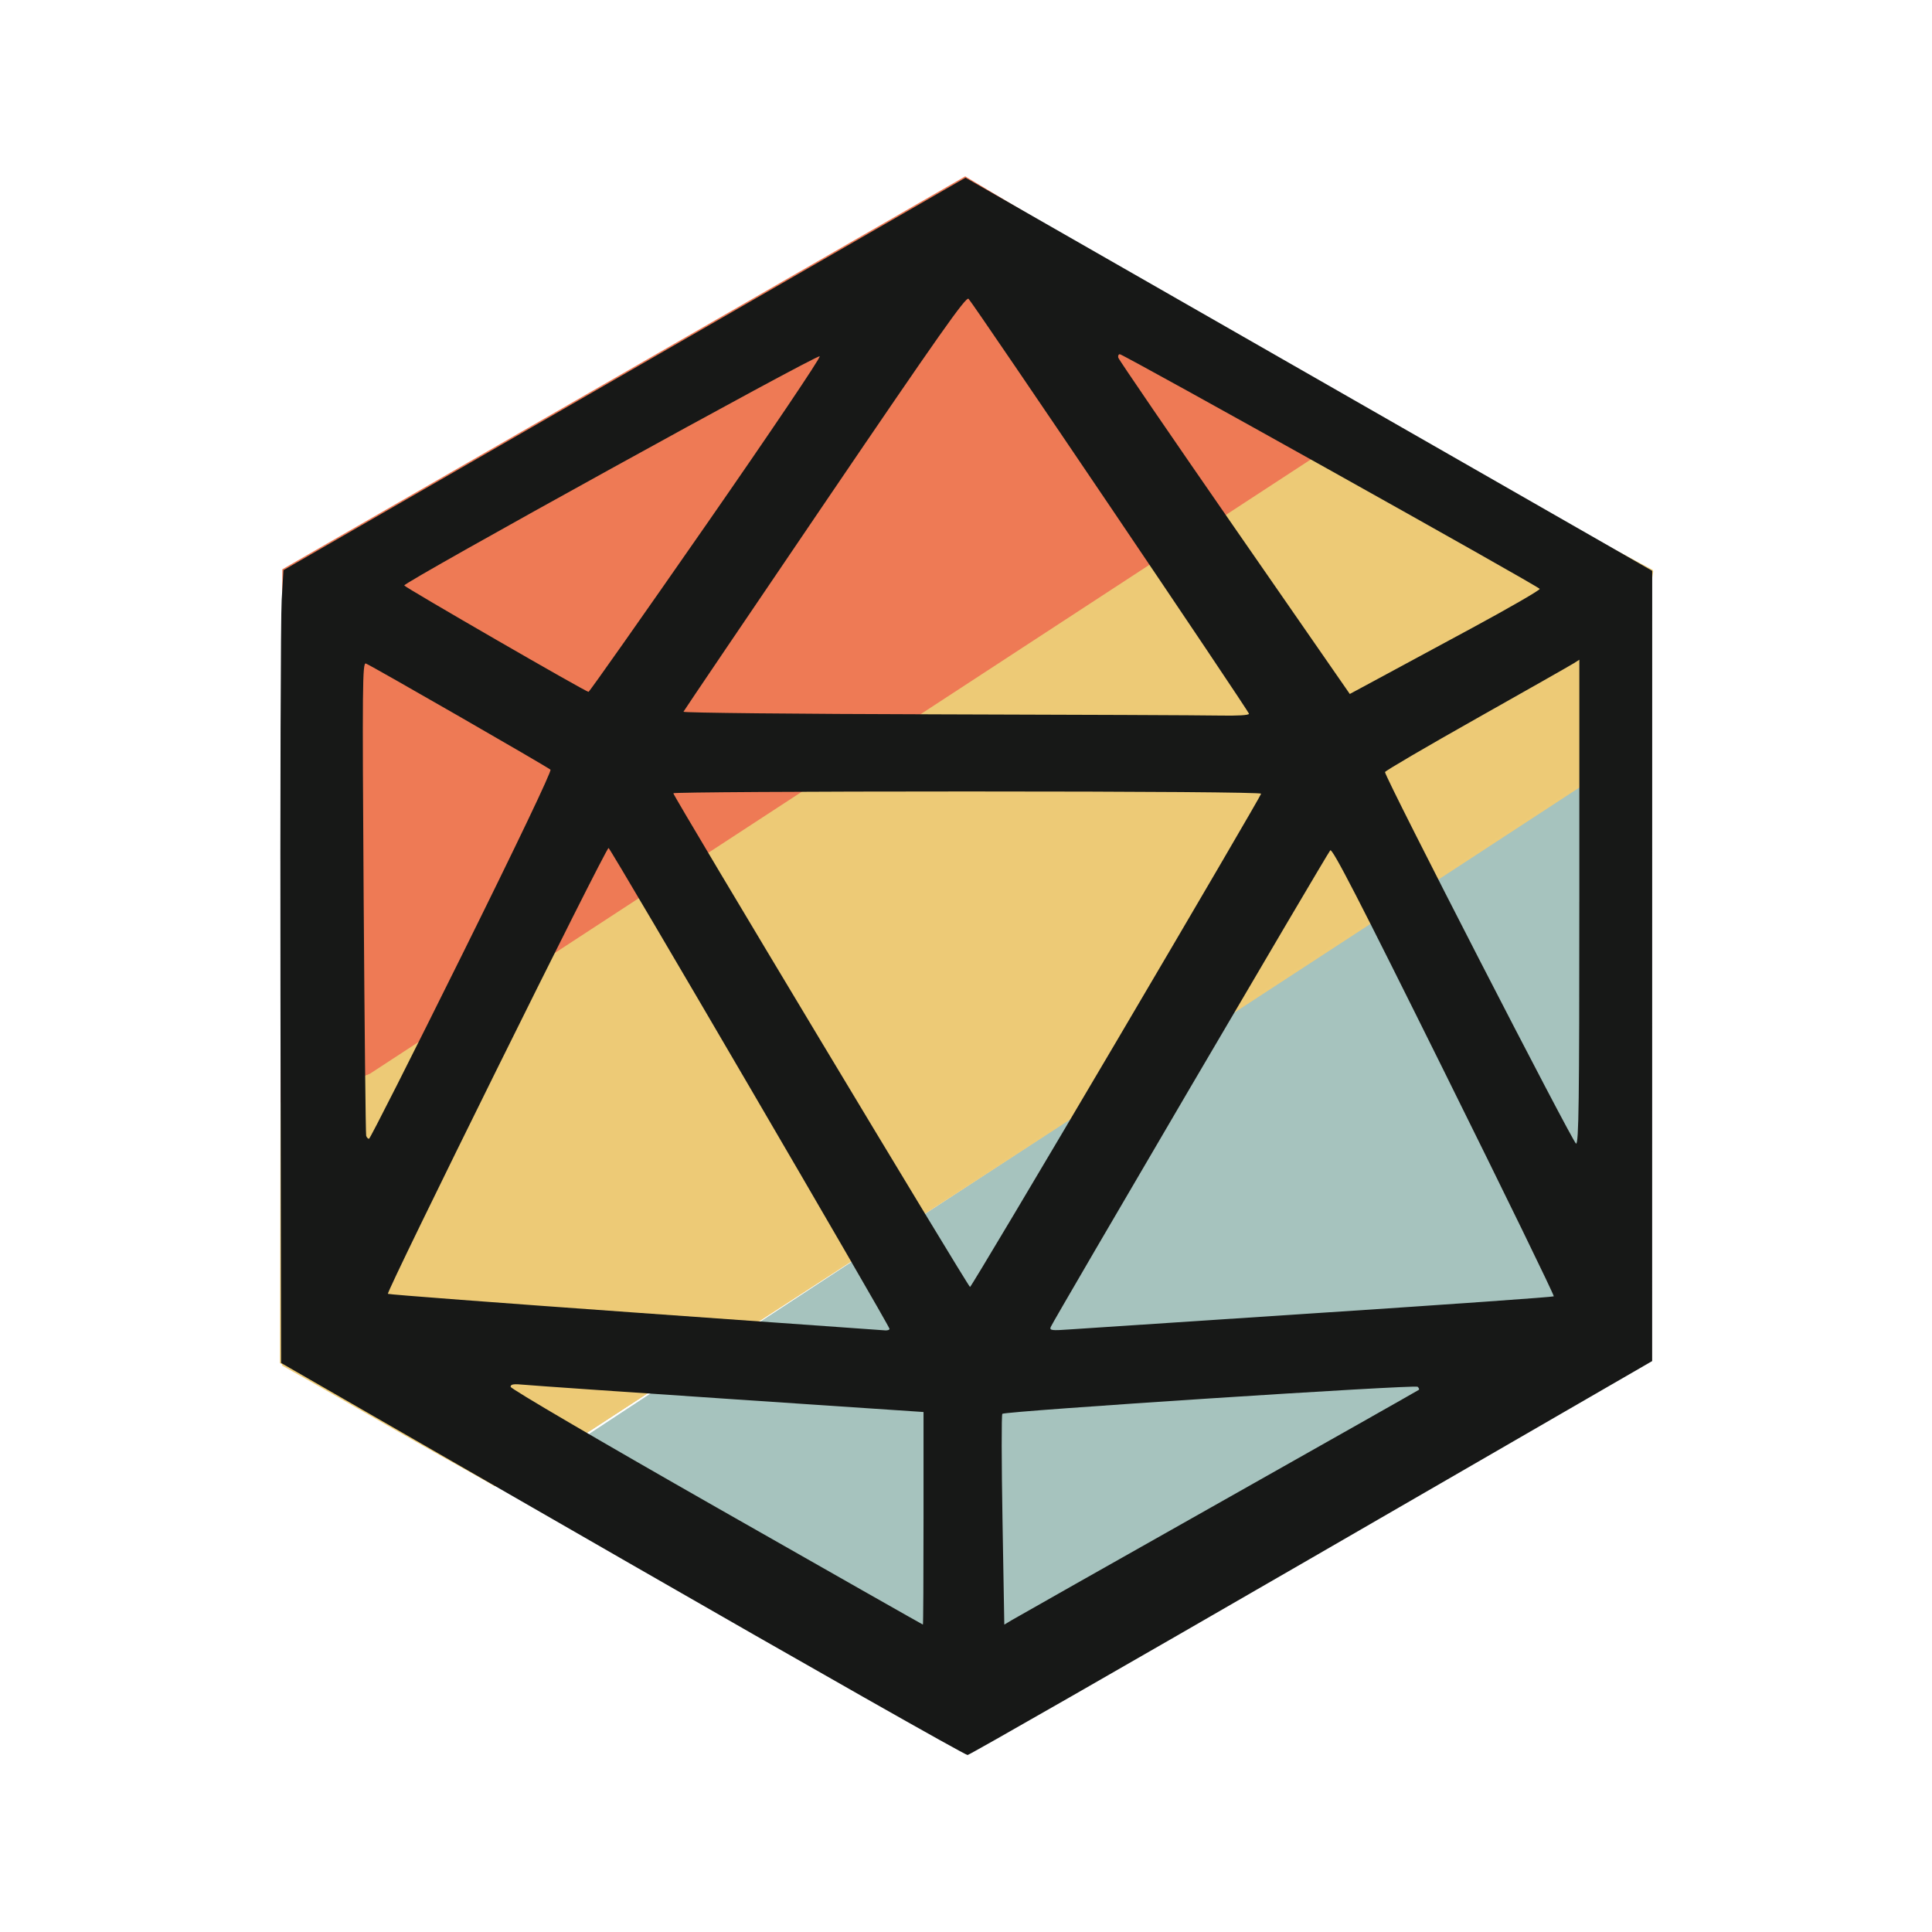 <?xml version="1.0" encoding="UTF-8" standalone="no"?>
<svg
   xmlns:dc="http://purl.org/dc/elements/1.1/"
   xmlns:cc="http://creativecommons.org/ns#"
   xmlns:rdf="http://www.w3.org/1999/02/22-rdf-syntax-ns#"
   xmlns:svg="http://www.w3.org/2000/svg"
   xmlns="http://www.w3.org/2000/svg"
   xmlns:sodipodi="http://sodipodi.sourceforge.net/DTD/sodipodi-0.dtd"
   xmlns:inkscape="http://www.inkscape.org/namespaces/inkscape"
   width="1000"
   height="1000"
   viewBox="0 0 264.583 264.583"
   version="1.1"
   id="svg96"
   inkscape:version="1.0 (4035a4fb49, 2020-05-01)"
   sodipodi:docname="oil_and_rope_logo_color_square.svg"
   inkscape:export-filename="C:\Users\suso_\Downloads\oilandrope_color_square_simple.png"
   inkscape:export-xdpi="85.521889"
   inkscape:export-ydpi="85.521889">
  <defs
     id="defs90" />
  <sodipodi:namedview
     id="base"
     pagecolor="#ffffff"
     bordercolor="#666666"
     borderopacity="1.0"
     inkscape:pageopacity="0.0"
     inkscape:pageshadow="2"
     inkscape:zoom="0.65776285"
     inkscape:cx="-4.0271667"
     inkscape:cy="385.65887"
     inkscape:document-units="mm"
     inkscape:current-layer="layer4"
     inkscape:document-rotation="0"
     showgrid="false"
     units="px"
     inkscape:window-width="2256"
     inkscape:window-height="1470"
     inkscape:window-x="-11"
     inkscape:window-y="-11"
     inkscape:window-maximized="1"
     inkscape:snap-global="true"
     showguides="false" />
  <g
     inkscape:groupmode="layer"
     id="layer6"
     inkscape:label="Pintura 3"
     sodipodi:insensitive="true"
     style="mix-blend-mode:normal">
    <path
       style="fill:none;stroke:#a6c3be;stroke-width:0.265px;stroke-linecap:butt;stroke-linejoin:miter;stroke-opacity:1"
       d="m 79.942,196.359 51.89,30.012 88.978,-50.704 0.222,-71.53 z"
       id="path1035" />
    <path
       style="fill:#edca76;fill-opacity:1;stroke:#a6c3be;stroke-width:0.624;stroke-miterlimit:4;stroke-dasharray:none;stroke-opacity:1"
       d="M 834.181,395.073 C 671.157,501.198 508.429,607.781 345.665,714.305 c -13.896,9.13 -27.831,18.199 -41.678,27.403 0.282,2.317 4.621,2.869 6.276,4.555 62.536,36.411 125.096,72.79 187.962,108.626 19.826,-10.661 39.355,-22.302 59.062,-33.348 92.284,-52.557 184.543,-105.16 276.812,-157.743 0.636,-18.142 0.184,-36.579 0.402,-54.834 0.16,-71.158 0.477,-142.317 0.44,-213.475 0.028,-0.398 -0.476,-0.603 -0.761,-0.417 z"
       id="path1037"
       transform="scale(0.265)" />
    <path
       style="fill:#a6c3be;fill-opacity:1;stroke:#a6c3be;stroke-width:0.624;stroke-miterlimit:4;stroke-dasharray:none;stroke-opacity:1"
       d="M 833.468,395.733 C 657.836,510.245 482.31,624.933 307.003,739.935 c -1.073,0.692 -3.969,2.212 -1.63,3.318 62.058,35.977 123.971,72.226 186.365,107.621 2.501,0.909 4.933,3.339 7.665,3.153 65.305,-36.534 130.106,-73.969 195.189,-110.9 46.318,-26.396 92.637,-52.79 138.956,-79.185 1.404,-18.784 0.604,-37.891 0.897,-56.803 0.091,-70.329 -0.124,-140.658 -0.205,-210.988 0.035,-0.408 -0.486,-0.618 -0.773,-0.418 z"
       id="path1039"
       transform="scale(0.265)" />
  </g>
  <g
     inkscape:groupmode="layer"
     id="layer5"
     inkscape:label="Pintura 2"
     style="display:inline"
     sodipodi:insensitive="true">
    <path
       style="fill:none;stroke:#eecb77;stroke-width:0.265px;stroke-linecap:butt;stroke-linejoin:miter;stroke-opacity:1"
       d="M 79.942,196.359 221.299,104.235 226.217,78.132 184.489,55.796 38.554,150.812 l -0.093,35.787 29.292,16.792 z"
       id="path1018" />
    <path
       style="fill:#edca76;fill-opacity:1;stroke:#eecb77;stroke-width:1.442;stroke-miterlimit:4;stroke-dasharray:none;stroke-opacity:1"
       d="m 695.318,213.518 c -115.994,74.562 -231.393,150.387 -347.145,225.455 -67.217,43.918 -134.896,87.41 -201.825,131.593 0.148,44.884 -0.376,89.948 0.19,134.721 36.729,20.6 73.172,42.245 110.117,62.134 43.535,-24.787 84.936,-53.262 127.307,-80.001 150.712,-97.565 301.149,-195.67 451.435,-293.832 6.341,-32.555 13.284,-65.374 18.184,-97.991 -50.757,-26.83 -100.73,-55.246 -152.271,-80.536 -1.913,-0.71 -3.895,-1.691 -5.991,-1.543 z"
       id="path1022"
       transform="scale(0.265)" />
  </g>
  <g
     inkscape:groupmode="layer"
     id="layer4"
     inkscape:label="Pintura 1"
     style="display:inline"
     sodipodi:insensitive="true">
    <path
       style="fill:none;stroke:#ee7a55;stroke-width:0.265px;stroke-linecap:butt;stroke-linejoin:miter;stroke-opacity:1"
       d="M 50.271,147.033 187.476,57.452 132.183,24.3 38.793,78.041 38.554,150.812 Z"
       id="path1001" />
    <path
       style="fill:#ee7a55;fill-opacity:1;stroke:#ee7a55;stroke-width:0.721;stroke-miterlimit:4;stroke-dasharray:none;stroke-opacity:1"
       d="M 498.897,93.021 C 381.66,159.907 264.833,227.515 147.806,294.77 c -1.381,35.651 -0.96,71.602 -1.285,107.373 -0.212,55.521 -0.264,111.043 -0.393,166.564 3.559,0.496 7.651,-2.156 11.4,-2.907 11.121,-3.847 22.684,-6.781 33.512,-11.257 172.02,-112.31 344.038,-224.621 516.057,-336.932 -1.508,-2.971 -6.906,-4.344 -9.816,-6.728 C 631.546,171.656 566.26,131.661 500.007,93.315 c -0.346,-0.122 -0.705,-0.481 -1.111,-0.294 z"
       id="path1015"
       transform="scale(0.265)" />
  </g>
  <g
     inkscape:label="Logo"
     inkscape:groupmode="layer"
     id="layer1"
     style="display:inline"
     sodipodi:insensitive="true">
    <g
       style="display:inline"
       id="layer3"
       transform="matrix(1.778,0,0,1.778,-220.49,-275.774)">
      <path
         id="path229"
         d="m 171.944,275.198 -26.286,-15.115 -0.046,-28.23 c -0.025,-15.526 0.017,-29.266 0.093,-30.532 l 0.139,-2.302 26.266,-15.114 26.266,-15.114 23.593,13.502 c 12.976,7.426 24.877,14.239 26.447,15.14 l 2.853,1.638 -0.002,30.434 -0.002,30.434 -26.211,15.154 c -14.416,8.335 -26.349,15.169 -26.517,15.188 -0.168,0.019 -12.135,-6.768 -26.592,-15.081 z m 23.199,-3.149 v -8.187 L 180.316,262.866 c -8.155,-0.548 -15.311,-1.043 -15.903,-1.101 -0.845,-0.082 -1.075,-0.049 -1.074,0.156 7.9e-4,0.149 6.793,4.127 15.856,9.287 8.72,4.964 15.875,9.027 15.901,9.027 0.026,2.7e-4 0.047,-3.683 0.047,-8.186 z m 22.731,-1.17 c 8.438,-4.761 15.378,-8.688 15.422,-8.727 0.045,-0.038 0.002,-0.144 -0.093,-0.234 -0.193,-0.181 -31.783,1.876 -31.99,2.083 -0.07,0.069 -0.064,3.751 0.013,8.181 l 0.139,8.055 0.584,-0.351 c 0.321,-0.193 7.488,-4.246 15.926,-9.008 z m -25.351,-13.423 c 0,-0.245 -21.462,-36.977 -21.639,-37.036 -0.191,-0.064 -17.145,34.191 -16.996,34.339 0.053,0.053 8.62,0.702 19.038,1.444 10.418,0.741 19.09,1.358 19.27,1.372 0.18,0.013 0.327,-0.04 0.327,-0.118 z m 33.343,-1.242 c 9.747,-0.639 17.766,-1.207 17.821,-1.262 0.055,-0.055 -3.748,-7.86 -8.452,-17.344 -6.549,-13.204 -8.602,-17.189 -8.764,-17.008 -0.254,0.282 -21.364,36.277 -21.531,36.712 -0.104,0.271 0.061,0.29 1.544,0.183 0.913,-0.066 9.635,-0.642 19.381,-1.281 z m -15.868,-20.894 c 6.132,-10.401 11.149,-18.988 11.149,-19.083 0,-0.105 -8.915,-0.173 -22.638,-0.173 -12.451,0 -22.638,0.063 -22.638,0.139 0,0.225 22.718,38.027 22.854,38.027 0.068,0 5.141,-8.51 11.273,-18.91 z m 35.658,-10.765 v -18.637 l -0.421,0.269 c -0.232,0.148 -3.599,2.06 -7.484,4.249 -3.884,2.189 -7.063,4.05 -7.063,4.136 0,0.423 14.501,28.62 14.718,28.62 0.206,0 0.249,-3.247 0.249,-18.637 z m -86.075,4.132 c 4.256,-8.588 6.934,-14.196 6.829,-14.299 -0.204,-0.2 -13.786,-8.012 -14.217,-8.177 -0.266,-0.102 -0.282,1.595 -0.173,18.013 0.067,9.969 0.154,18.231 0.194,18.36 0.04,0.129 0.139,0.234 0.219,0.233 0.08,-2.7e-4 3.297,-6.359 7.148,-14.13 z m 60.631,-18.606 c 0,-0.185 -21.166,-31.503 -21.601,-31.962 -0.19,-0.2 -2.278,2.763 -11.065,15.704 -5.957,8.773 -10.86,16.018 -10.894,16.101 -0.034,0.083 8.722,0.173 19.457,0.2 10.736,0.027 20.551,0.069 21.811,0.094 1.402,0.028 2.292,-0.025 2.292,-0.137 z m 17.079,-6.552 c 2.951,-1.595 5.342,-2.975 5.313,-3.067 -0.06,-0.19 -32.062,-18.074 -32.341,-18.074 -0.1,0 -0.154,0.118 -0.121,0.261 0.033,0.144 4.06,6.032 8.947,13.084 l 8.887,12.823 1.975,-1.064 c 1.086,-0.585 4.389,-2.369 7.34,-3.964 z m -58.909,-7.977 c 5.004,-7.201 8.854,-12.913 8.763,-13.003 -0.18,-0.18 -32.076,17.414 -31.997,17.649 0.051,0.151 13.981,8.196 14.192,8.196 0.064,0 4.133,-5.779 9.041,-12.842 z"
         style="fill:#171817;stroke-width:0.187" />
      <path
         transform="scale(0.265)"
         id="path233"
         d=""
         style="fill:#171817;stroke-width:0.088" />
    </g>
  </g>
</svg>
